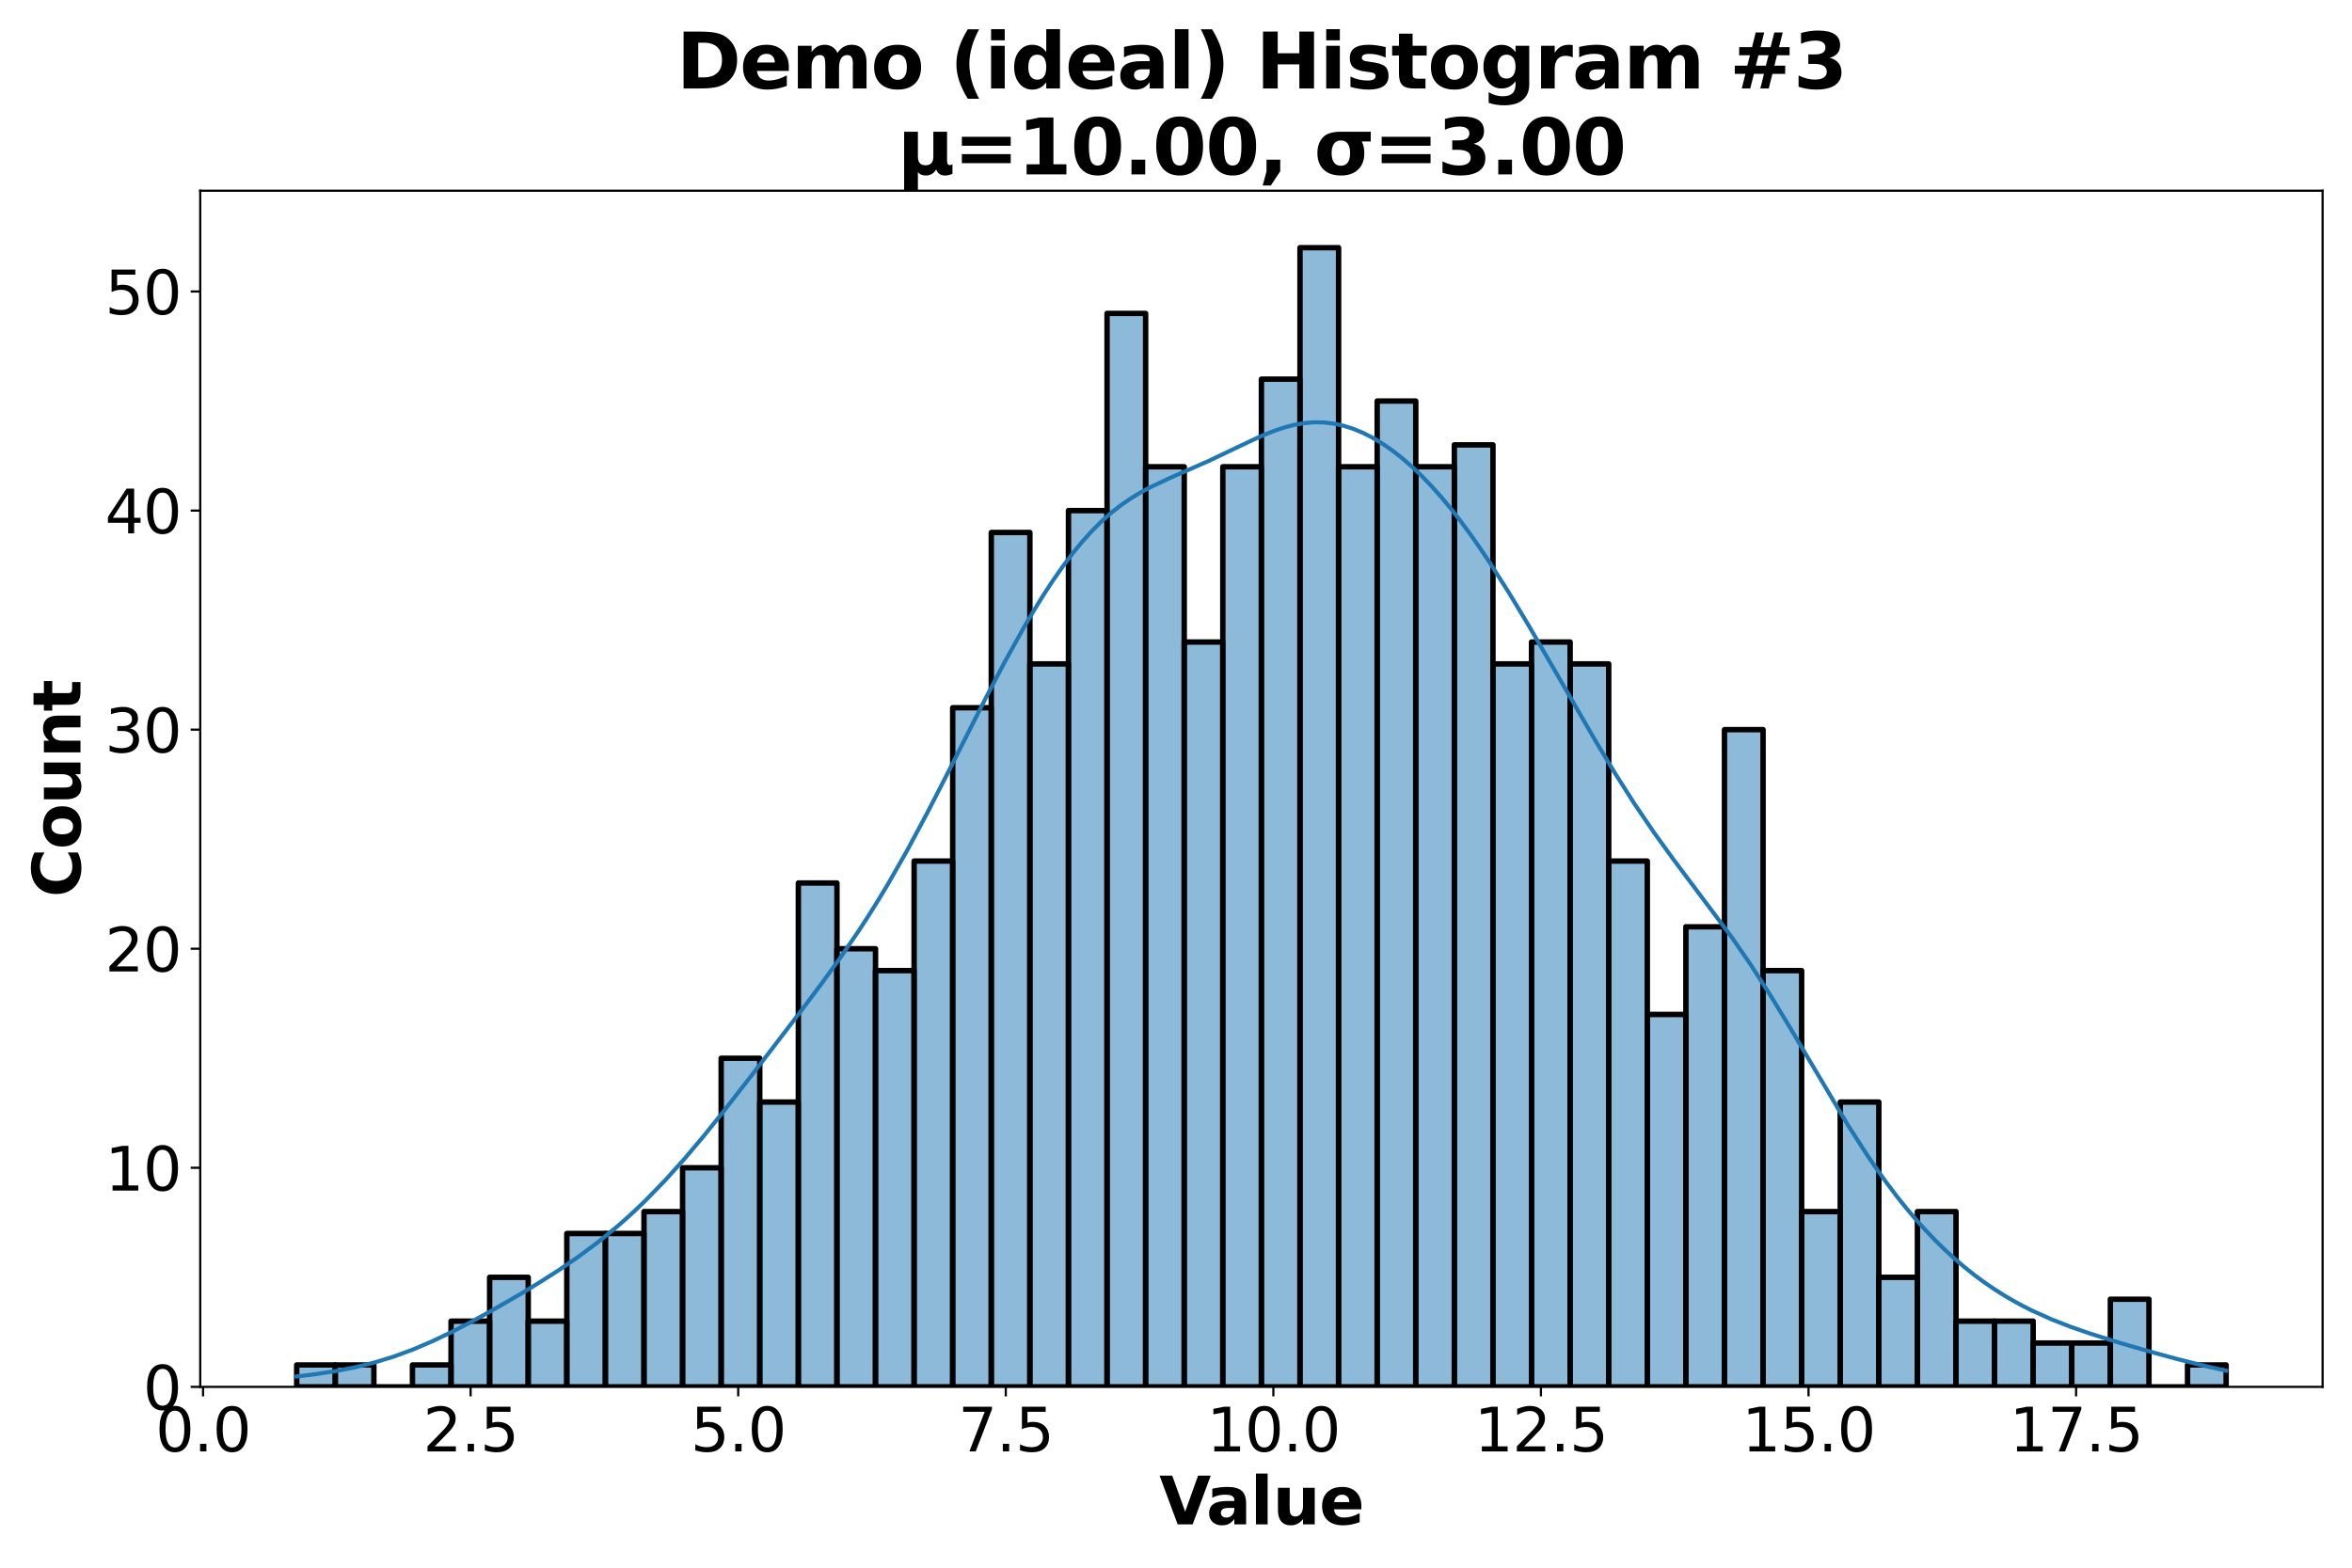 <?xml version="1.0" encoding="utf-8" standalone="no"?>
<!DOCTYPE svg PUBLIC "-//W3C//DTD SVG 1.1//EN"
  "http://www.w3.org/Graphics/SVG/1.1/DTD/svg11.dtd">
<svg xmlns:xlink="http://www.w3.org/1999/xlink" width="864pt" height="576pt" viewBox="0 0 864 576" xmlns="http://www.w3.org/2000/svg" version="1.1">
 <defs>
  <style type="text/css">*{stroke-linejoin: round; stroke-linecap: butt}</style>
 </defs>
 <g id="figure_1">
  <g id="patch_1">
   <path d="M 0 576 
L 864 576 
L 864 0 
L 0 0 
z
" style="fill: #ffffff"/>
  </g>
  <g id="axes_1">
   <g id="patch_2">
    <path d="M 73.55 509.56 
L 853.2 509.56 
L 853.2 70.08 
L 73.55 70.08 
z
" style="fill: #ffffff"/>
   </g>
   <g id="patch_3">
    <path d="M 108.989 509.56 
L 123.164 509.56 
L 123.164 501.511 
L 108.989 501.511 
z
" clip-path="url(#p4123e2e4a8)" style="fill: #1f77b4; fill-opacity: 0.5; stroke: #000000; stroke-width: 2; stroke-linejoin: miter"/>
   </g>
   <g id="patch_4">
    <path d="M 123.164 509.56 
L 137.34 509.56 
L 137.34 501.511 
L 123.164 501.511 
z
" clip-path="url(#p4123e2e4a8)" style="fill: #1f77b4; fill-opacity: 0.5; stroke: #000000; stroke-width: 2; stroke-linejoin: miter"/>
   </g>
   <g id="patch_5">
    <path d="M 137.34 509.56 
L 151.515 509.56 
L 151.515 509.56 
L 137.34 509.56 
z
" clip-path="url(#p4123e2e4a8)" style="fill: #1f77b4; fill-opacity: 0.5; stroke: #000000; stroke-width: 2; stroke-linejoin: miter"/>
   </g>
   <g id="patch_6">
    <path d="M 151.515 509.56 
L 165.69 509.56 
L 165.69 501.511 
L 151.515 501.511 
z
" clip-path="url(#p4123e2e4a8)" style="fill: #1f77b4; fill-opacity: 0.5; stroke: #000000; stroke-width: 2; stroke-linejoin: miter"/>
   </g>
   <g id="patch_7">
    <path d="M 165.69 509.56 
L 179.866 509.56 
L 179.866 485.413 
L 165.69 485.413 
z
" clip-path="url(#p4123e2e4a8)" style="fill: #1f77b4; fill-opacity: 0.5; stroke: #000000; stroke-width: 2; stroke-linejoin: miter"/>
   </g>
   <g id="patch_8">
    <path d="M 179.866 509.56 
L 194.041 509.56 
L 194.041 469.315 
L 179.866 469.315 
z
" clip-path="url(#p4123e2e4a8)" style="fill: #1f77b4; fill-opacity: 0.5; stroke: #000000; stroke-width: 2; stroke-linejoin: miter"/>
   </g>
   <g id="patch_9">
    <path d="M 194.041 509.56 
L 208.217 509.56 
L 208.217 485.413 
L 194.041 485.413 
z
" clip-path="url(#p4123e2e4a8)" style="fill: #1f77b4; fill-opacity: 0.5; stroke: #000000; stroke-width: 2; stroke-linejoin: miter"/>
   </g>
   <g id="patch_10">
    <path d="M 208.217 509.56 
L 222.392 509.56 
L 222.392 453.216 
L 208.217 453.216 
z
" clip-path="url(#p4123e2e4a8)" style="fill: #1f77b4; fill-opacity: 0.5; stroke: #000000; stroke-width: 2; stroke-linejoin: miter"/>
   </g>
   <g id="patch_11">
    <path d="M 222.392 509.56 
L 236.568 509.56 
L 236.568 453.216 
L 222.392 453.216 
z
" clip-path="url(#p4123e2e4a8)" style="fill: #1f77b4; fill-opacity: 0.5; stroke: #000000; stroke-width: 2; stroke-linejoin: miter"/>
   </g>
   <g id="patch_12">
    <path d="M 236.568 509.56 
L 250.743 509.56 
L 250.743 445.167 
L 236.568 445.167 
z
" clip-path="url(#p4123e2e4a8)" style="fill: #1f77b4; fill-opacity: 0.5; stroke: #000000; stroke-width: 2; stroke-linejoin: miter"/>
   </g>
   <g id="patch_13">
    <path d="M 250.743 509.56 
L 264.919 509.56 
L 264.919 429.069 
L 250.743 429.069 
z
" clip-path="url(#p4123e2e4a8)" style="fill: #1f77b4; fill-opacity: 0.5; stroke: #000000; stroke-width: 2; stroke-linejoin: miter"/>
   </g>
   <g id="patch_14">
    <path d="M 264.919 509.56 
L 279.094 509.56 
L 279.094 388.824 
L 264.919 388.824 
z
" clip-path="url(#p4123e2e4a8)" style="fill: #1f77b4; fill-opacity: 0.5; stroke: #000000; stroke-width: 2; stroke-linejoin: miter"/>
   </g>
   <g id="patch_15">
    <path d="M 279.094 509.56 
L 293.27 509.56 
L 293.27 404.922 
L 279.094 404.922 
z
" clip-path="url(#p4123e2e4a8)" style="fill: #1f77b4; fill-opacity: 0.5; stroke: #000000; stroke-width: 2; stroke-linejoin: miter"/>
   </g>
   <g id="patch_16">
    <path d="M 293.27 509.56 
L 307.445 509.56 
L 307.445 324.431 
L 293.27 324.431 
z
" clip-path="url(#p4123e2e4a8)" style="fill: #1f77b4; fill-opacity: 0.5; stroke: #000000; stroke-width: 2; stroke-linejoin: miter"/>
   </g>
   <g id="patch_17">
    <path d="M 307.445 509.56 
L 321.62 509.56 
L 321.62 348.578 
L 307.445 348.578 
z
" clip-path="url(#p4123e2e4a8)" style="fill: #1f77b4; fill-opacity: 0.5; stroke: #000000; stroke-width: 2; stroke-linejoin: miter"/>
   </g>
   <g id="patch_18">
    <path d="M 321.62 509.56 
L 335.796 509.56 
L 335.796 356.627 
L 321.62 356.627 
z
" clip-path="url(#p4123e2e4a8)" style="fill: #1f77b4; fill-opacity: 0.5; stroke: #000000; stroke-width: 2; stroke-linejoin: miter"/>
   </g>
   <g id="patch_19">
    <path d="M 335.796 509.56 
L 349.971 509.56 
L 349.971 316.382 
L 335.796 316.382 
z
" clip-path="url(#p4123e2e4a8)" style="fill: #1f77b4; fill-opacity: 0.5; stroke: #000000; stroke-width: 2; stroke-linejoin: miter"/>
   </g>
   <g id="patch_20">
    <path d="M 349.971 509.56 
L 364.147 509.56 
L 364.147 260.038 
L 349.971 260.038 
z
" clip-path="url(#p4123e2e4a8)" style="fill: #1f77b4; fill-opacity: 0.5; stroke: #000000; stroke-width: 2; stroke-linejoin: miter"/>
   </g>
   <g id="patch_21">
    <path d="M 364.147 509.56 
L 378.322 509.56 
L 378.322 195.646 
L 364.147 195.646 
z
" clip-path="url(#p4123e2e4a8)" style="fill: #1f77b4; fill-opacity: 0.5; stroke: #000000; stroke-width: 2; stroke-linejoin: miter"/>
   </g>
   <g id="patch_22">
    <path d="M 378.322 509.56 
L 392.498 509.56 
L 392.498 243.94 
L 378.322 243.94 
z
" clip-path="url(#p4123e2e4a8)" style="fill: #1f77b4; fill-opacity: 0.5; stroke: #000000; stroke-width: 2; stroke-linejoin: miter"/>
   </g>
   <g id="patch_23">
    <path d="M 392.498 509.56 
L 406.673 509.56 
L 406.673 187.597 
L 392.498 187.597 
z
" clip-path="url(#p4123e2e4a8)" style="fill: #1f77b4; fill-opacity: 0.5; stroke: #000000; stroke-width: 2; stroke-linejoin: miter"/>
   </g>
   <g id="patch_24">
    <path d="M 406.673 509.56 
L 420.849 509.56 
L 420.849 115.155 
L 406.673 115.155 
z
" clip-path="url(#p4123e2e4a8)" style="fill: #1f77b4; fill-opacity: 0.5; stroke: #000000; stroke-width: 2; stroke-linejoin: miter"/>
   </g>
   <g id="patch_25">
    <path d="M 420.849 509.56 
L 435.024 509.56 
L 435.024 171.498 
L 420.849 171.498 
z
" clip-path="url(#p4123e2e4a8)" style="fill: #1f77b4; fill-opacity: 0.5; stroke: #000000; stroke-width: 2; stroke-linejoin: miter"/>
   </g>
   <g id="patch_26">
    <path d="M 435.024 509.56 
L 449.2 509.56 
L 449.2 235.891 
L 435.024 235.891 
z
" clip-path="url(#p4123e2e4a8)" style="fill: #1f77b4; fill-opacity: 0.5; stroke: #000000; stroke-width: 2; stroke-linejoin: miter"/>
   </g>
   <g id="patch_27">
    <path d="M 449.2 509.56 
L 463.375 509.56 
L 463.375 171.498 
L 449.2 171.498 
z
" clip-path="url(#p4123e2e4a8)" style="fill: #1f77b4; fill-opacity: 0.5; stroke: #000000; stroke-width: 2; stroke-linejoin: miter"/>
   </g>
   <g id="patch_28">
    <path d="M 463.375 509.56 
L 477.55 509.56 
L 477.55 139.302 
L 463.375 139.302 
z
" clip-path="url(#p4123e2e4a8)" style="fill: #1f77b4; fill-opacity: 0.5; stroke: #000000; stroke-width: 2; stroke-linejoin: miter"/>
   </g>
   <g id="patch_29">
    <path d="M 477.55 509.56 
L 491.726 509.56 
L 491.726 91.008 
L 477.55 91.008 
z
" clip-path="url(#p4123e2e4a8)" style="fill: #1f77b4; fill-opacity: 0.5; stroke: #000000; stroke-width: 2; stroke-linejoin: miter"/>
   </g>
   <g id="patch_30">
    <path d="M 491.726 509.56 
L 505.901 509.56 
L 505.901 171.498 
L 491.726 171.498 
z
" clip-path="url(#p4123e2e4a8)" style="fill: #1f77b4; fill-opacity: 0.5; stroke: #000000; stroke-width: 2; stroke-linejoin: miter"/>
   </g>
   <g id="patch_31">
    <path d="M 505.901 509.56 
L 520.077 509.56 
L 520.077 147.351 
L 505.901 147.351 
z
" clip-path="url(#p4123e2e4a8)" style="fill: #1f77b4; fill-opacity: 0.5; stroke: #000000; stroke-width: 2; stroke-linejoin: miter"/>
   </g>
   <g id="patch_32">
    <path d="M 520.077 509.56 
L 534.252 509.56 
L 534.252 171.498 
L 520.077 171.498 
z
" clip-path="url(#p4123e2e4a8)" style="fill: #1f77b4; fill-opacity: 0.5; stroke: #000000; stroke-width: 2; stroke-linejoin: miter"/>
   </g>
   <g id="patch_33">
    <path d="M 534.252 509.56 
L 548.428 509.56 
L 548.428 163.449 
L 534.252 163.449 
z
" clip-path="url(#p4123e2e4a8)" style="fill: #1f77b4; fill-opacity: 0.5; stroke: #000000; stroke-width: 2; stroke-linejoin: miter"/>
   </g>
   <g id="patch_34">
    <path d="M 548.428 509.56 
L 562.603 509.56 
L 562.603 243.94 
L 548.428 243.94 
z
" clip-path="url(#p4123e2e4a8)" style="fill: #1f77b4; fill-opacity: 0.5; stroke: #000000; stroke-width: 2; stroke-linejoin: miter"/>
   </g>
   <g id="patch_35">
    <path d="M 562.603 509.56 
L 576.779 509.56 
L 576.779 235.891 
L 562.603 235.891 
z
" clip-path="url(#p4123e2e4a8)" style="fill: #1f77b4; fill-opacity: 0.5; stroke: #000000; stroke-width: 2; stroke-linejoin: miter"/>
   </g>
   <g id="patch_36">
    <path d="M 576.779 509.56 
L 590.954 509.56 
L 590.954 243.94 
L 576.779 243.94 
z
" clip-path="url(#p4123e2e4a8)" style="fill: #1f77b4; fill-opacity: 0.5; stroke: #000000; stroke-width: 2; stroke-linejoin: miter"/>
   </g>
   <g id="patch_37">
    <path d="M 590.954 509.56 
L 605.13 509.56 
L 605.13 316.382 
L 590.954 316.382 
z
" clip-path="url(#p4123e2e4a8)" style="fill: #1f77b4; fill-opacity: 0.5; stroke: #000000; stroke-width: 2; stroke-linejoin: miter"/>
   </g>
   <g id="patch_38">
    <path d="M 605.13 509.56 
L 619.305 509.56 
L 619.305 372.726 
L 605.13 372.726 
z
" clip-path="url(#p4123e2e4a8)" style="fill: #1f77b4; fill-opacity: 0.5; stroke: #000000; stroke-width: 2; stroke-linejoin: miter"/>
   </g>
   <g id="patch_39">
    <path d="M 619.305 509.56 
L 633.48 509.56 
L 633.48 340.529 
L 619.305 340.529 
z
" clip-path="url(#p4123e2e4a8)" style="fill: #1f77b4; fill-opacity: 0.5; stroke: #000000; stroke-width: 2; stroke-linejoin: miter"/>
   </g>
   <g id="patch_40">
    <path d="M 633.48 509.56 
L 647.656 509.56 
L 647.656 268.087 
L 633.48 268.087 
z
" clip-path="url(#p4123e2e4a8)" style="fill: #1f77b4; fill-opacity: 0.5; stroke: #000000; stroke-width: 2; stroke-linejoin: miter"/>
   </g>
   <g id="patch_41">
    <path d="M 647.656 509.56 
L 661.831 509.56 
L 661.831 356.627 
L 647.656 356.627 
z
" clip-path="url(#p4123e2e4a8)" style="fill: #1f77b4; fill-opacity: 0.5; stroke: #000000; stroke-width: 2; stroke-linejoin: miter"/>
   </g>
   <g id="patch_42">
    <path d="M 661.831 509.56 
L 676.007 509.56 
L 676.007 445.167 
L 661.831 445.167 
z
" clip-path="url(#p4123e2e4a8)" style="fill: #1f77b4; fill-opacity: 0.5; stroke: #000000; stroke-width: 2; stroke-linejoin: miter"/>
   </g>
   <g id="patch_43">
    <path d="M 676.007 509.56 
L 690.182 509.56 
L 690.182 404.922 
L 676.007 404.922 
z
" clip-path="url(#p4123e2e4a8)" style="fill: #1f77b4; fill-opacity: 0.5; stroke: #000000; stroke-width: 2; stroke-linejoin: miter"/>
   </g>
   <g id="patch_44">
    <path d="M 690.182 509.56 
L 704.358 509.56 
L 704.358 469.315 
L 690.182 469.315 
z
" clip-path="url(#p4123e2e4a8)" style="fill: #1f77b4; fill-opacity: 0.5; stroke: #000000; stroke-width: 2; stroke-linejoin: miter"/>
   </g>
   <g id="patch_45">
    <path d="M 704.358 509.56 
L 718.533 509.56 
L 718.533 445.167 
L 704.358 445.167 
z
" clip-path="url(#p4123e2e4a8)" style="fill: #1f77b4; fill-opacity: 0.5; stroke: #000000; stroke-width: 2; stroke-linejoin: miter"/>
   </g>
   <g id="patch_46">
    <path d="M 718.533 509.56 
L 732.709 509.56 
L 732.709 485.413 
L 718.533 485.413 
z
" clip-path="url(#p4123e2e4a8)" style="fill: #1f77b4; fill-opacity: 0.5; stroke: #000000; stroke-width: 2; stroke-linejoin: miter"/>
   </g>
   <g id="patch_47">
    <path d="M 732.709 509.56 
L 746.884 509.56 
L 746.884 485.413 
L 732.709 485.413 
z
" clip-path="url(#p4123e2e4a8)" style="fill: #1f77b4; fill-opacity: 0.5; stroke: #000000; stroke-width: 2; stroke-linejoin: miter"/>
   </g>
   <g id="patch_48">
    <path d="M 746.884 509.56 
L 761.06 509.56 
L 761.06 493.462 
L 746.884 493.462 
z
" clip-path="url(#p4123e2e4a8)" style="fill: #1f77b4; fill-opacity: 0.5; stroke: #000000; stroke-width: 2; stroke-linejoin: miter"/>
   </g>
   <g id="patch_49">
    <path d="M 761.06 509.56 
L 775.235 509.56 
L 775.235 493.462 
L 761.06 493.462 
z
" clip-path="url(#p4123e2e4a8)" style="fill: #1f77b4; fill-opacity: 0.5; stroke: #000000; stroke-width: 2; stroke-linejoin: miter"/>
   </g>
   <g id="patch_50">
    <path d="M 775.235 509.56 
L 789.41 509.56 
L 789.41 477.364 
L 775.235 477.364 
z
" clip-path="url(#p4123e2e4a8)" style="fill: #1f77b4; fill-opacity: 0.5; stroke: #000000; stroke-width: 2; stroke-linejoin: miter"/>
   </g>
   <g id="patch_51">
    <path d="M 789.41 509.56 
L 803.586 509.56 
L 803.586 509.56 
L 789.41 509.56 
z
" clip-path="url(#p4123e2e4a8)" style="fill: #1f77b4; fill-opacity: 0.5; stroke: #000000; stroke-width: 2; stroke-linejoin: miter"/>
   </g>
   <g id="patch_52">
    <path d="M 803.586 509.56 
L 817.761 509.56 
L 817.761 501.511 
L 803.586 501.511 
z
" clip-path="url(#p4123e2e4a8)" style="fill: #1f77b4; fill-opacity: 0.5; stroke: #000000; stroke-width: 2; stroke-linejoin: miter"/>
   </g>
   <g id="matplotlib.axis_1">
    <g id="xtick_1">
     <g id="line2d_1">
      <defs>
       <path id="m564e334de6" d="M 0 0 
L 0 3.5 
" style="stroke: #000000; stroke-width: 0.8"/>
      </defs>
      <g>
       <use xlink:href="#m564e334de6" x="74.59" y="509.56" style="stroke: #000000; stroke-width: 0.8"/>
      </g>
     </g>
     <g id="text_1">
      <!-- 0.0 -->
      <g transform="translate(57.096 533.277) scale(0.22 -0.22)">
       <defs>
        <path id="DejaVuSans-30" d="M 2034 4250 
Q 1547 4250 1301 3770 
Q 1056 3291 1056 2328 
Q 1056 1369 1301 889 
Q 1547 409 2034 409 
Q 2525 409 2770 889 
Q 3016 1369 3016 2328 
Q 3016 3291 2770 3770 
Q 2525 4250 2034 4250 
z
M 2034 4750 
Q 2819 4750 3233 4129 
Q 3647 3509 3647 2328 
Q 3647 1150 3233 529 
Q 2819 -91 2034 -91 
Q 1250 -91 836 529 
Q 422 1150 422 2328 
Q 422 3509 836 4129 
Q 1250 4750 2034 4750 
z
" transform="scale(0.016)"/>
        <path id="DejaVuSans-2e" d="M 684 794 
L 1344 794 
L 1344 0 
L 684 0 
L 684 794 
z
" transform="scale(0.016)"/>
       </defs>
       <use xlink:href="#DejaVuSans-30"/>
       <use xlink:href="#DejaVuSans-2e" x="63.623"/>
       <use xlink:href="#DejaVuSans-30" x="95.41"/>
      </g>
     </g>
    </g>
    <g id="xtick_2">
     <g id="line2d_2">
      <g>
       <use xlink:href="#m564e334de6" x="172.883" y="509.56" style="stroke: #000000; stroke-width: 0.8"/>
      </g>
     </g>
     <g id="text_2">
      <!-- 2.5 -->
      <g transform="translate(155.39 533.277) scale(0.22 -0.22)">
       <defs>
        <path id="DejaVuSans-32" d="M 1228 531 
L 3431 531 
L 3431 0 
L 469 0 
L 469 531 
Q 828 903 1448 1529 
Q 2069 2156 2228 2338 
Q 2531 2678 2651 2914 
Q 2772 3150 2772 3378 
Q 2772 3750 2511 3984 
Q 2250 4219 1831 4219 
Q 1534 4219 1204 4116 
Q 875 4013 500 3803 
L 500 4441 
Q 881 4594 1212 4672 
Q 1544 4750 1819 4750 
Q 2544 4750 2975 4387 
Q 3406 4025 3406 3419 
Q 3406 3131 3298 2873 
Q 3191 2616 2906 2266 
Q 2828 2175 2409 1742 
Q 1991 1309 1228 531 
z
" transform="scale(0.016)"/>
        <path id="DejaVuSans-35" d="M 691 4666 
L 3169 4666 
L 3169 4134 
L 1269 4134 
L 1269 2991 
Q 1406 3038 1543 3061 
Q 1681 3084 1819 3084 
Q 2600 3084 3056 2656 
Q 3513 2228 3513 1497 
Q 3513 744 3044 326 
Q 2575 -91 1722 -91 
Q 1428 -91 1123 -41 
Q 819 9 494 109 
L 494 744 
Q 775 591 1075 516 
Q 1375 441 1709 441 
Q 2250 441 2565 725 
Q 2881 1009 2881 1497 
Q 2881 1984 2565 2268 
Q 2250 2553 1709 2553 
Q 1456 2553 1204 2497 
Q 953 2441 691 2322 
L 691 4666 
z
" transform="scale(0.016)"/>
       </defs>
       <use xlink:href="#DejaVuSans-32"/>
       <use xlink:href="#DejaVuSans-2e" x="63.623"/>
       <use xlink:href="#DejaVuSans-35" x="95.41"/>
      </g>
     </g>
    </g>
    <g id="xtick_3">
     <g id="line2d_3">
      <g>
       <use xlink:href="#m564e334de6" x="271.177" y="509.56" style="stroke: #000000; stroke-width: 0.8"/>
      </g>
     </g>
     <g id="text_3">
      <!-- 5.0 -->
      <g transform="translate(253.684 533.277) scale(0.22 -0.22)">
       <use xlink:href="#DejaVuSans-35"/>
       <use xlink:href="#DejaVuSans-2e" x="63.623"/>
       <use xlink:href="#DejaVuSans-30" x="95.41"/>
      </g>
     </g>
    </g>
    <g id="xtick_4">
     <g id="line2d_4">
      <g>
       <use xlink:href="#m564e334de6" x="369.471" y="509.56" style="stroke: #000000; stroke-width: 0.8"/>
      </g>
     </g>
     <g id="text_4">
      <!-- 7.5 -->
      <g transform="translate(351.978 533.277) scale(0.22 -0.22)">
       <defs>
        <path id="DejaVuSans-37" d="M 525 4666 
L 3525 4666 
L 3525 4397 
L 1831 0 
L 1172 0 
L 2766 4134 
L 525 4134 
L 525 4666 
z
" transform="scale(0.016)"/>
       </defs>
       <use xlink:href="#DejaVuSans-37"/>
       <use xlink:href="#DejaVuSans-2e" x="63.623"/>
       <use xlink:href="#DejaVuSans-35" x="95.41"/>
      </g>
     </g>
    </g>
    <g id="xtick_5">
     <g id="line2d_5">
      <g>
       <use xlink:href="#m564e334de6" x="467.765" y="509.56" style="stroke: #000000; stroke-width: 0.8"/>
      </g>
     </g>
     <g id="text_5">
      <!-- 10.0 -->
      <g transform="translate(443.273 533.277) scale(0.22 -0.22)">
       <defs>
        <path id="DejaVuSans-31" d="M 794 531 
L 1825 531 
L 1825 4091 
L 703 3866 
L 703 4441 
L 1819 4666 
L 2450 4666 
L 2450 531 
L 3481 531 
L 3481 0 
L 794 0 
L 794 531 
z
" transform="scale(0.016)"/>
       </defs>
       <use xlink:href="#DejaVuSans-31"/>
       <use xlink:href="#DejaVuSans-30" x="63.623"/>
       <use xlink:href="#DejaVuSans-2e" x="127.246"/>
       <use xlink:href="#DejaVuSans-30" x="159.033"/>
      </g>
     </g>
    </g>
    <g id="xtick_6">
     <g id="line2d_6">
      <g>
       <use xlink:href="#m564e334de6" x="566.059" y="509.56" style="stroke: #000000; stroke-width: 0.8"/>
      </g>
     </g>
     <g id="text_6">
      <!-- 12.5 -->
      <g transform="translate(541.566 533.277) scale(0.22 -0.22)">
       <use xlink:href="#DejaVuSans-31"/>
       <use xlink:href="#DejaVuSans-32" x="63.623"/>
       <use xlink:href="#DejaVuSans-2e" x="127.246"/>
       <use xlink:href="#DejaVuSans-35" x="159.033"/>
      </g>
     </g>
    </g>
    <g id="xtick_7">
     <g id="line2d_7">
      <g>
       <use xlink:href="#m564e334de6" x="664.352" y="509.56" style="stroke: #000000; stroke-width: 0.8"/>
      </g>
     </g>
     <g id="text_7">
      <!-- 15.0 -->
      <g transform="translate(639.86 533.277) scale(0.22 -0.22)">
       <use xlink:href="#DejaVuSans-31"/>
       <use xlink:href="#DejaVuSans-35" x="63.623"/>
       <use xlink:href="#DejaVuSans-2e" x="127.246"/>
       <use xlink:href="#DejaVuSans-30" x="159.033"/>
      </g>
     </g>
    </g>
    <g id="xtick_8">
     <g id="line2d_8">
      <g>
       <use xlink:href="#m564e334de6" x="762.646" y="509.56" style="stroke: #000000; stroke-width: 0.8"/>
      </g>
     </g>
     <g id="text_8">
      <!-- 17.5 -->
      <g transform="translate(738.154 533.277) scale(0.22 -0.22)">
       <use xlink:href="#DejaVuSans-31"/>
       <use xlink:href="#DejaVuSans-37" x="63.623"/>
       <use xlink:href="#DejaVuSans-2e" x="127.246"/>
       <use xlink:href="#DejaVuSans-35" x="159.033"/>
      </g>
     </g>
    </g>
    <g id="text_9">
     <!-- Value -->
     <g transform="translate(425.854 560.088) scale(0.24 -0.24)">
      <defs>
       <path id="DejaVuSans-Bold-56" d="M 31 4666 
L 1241 4666 
L 2478 1222 
L 3713 4666 
L 4922 4666 
L 3194 0 
L 1759 0 
L 31 4666 
z
" transform="scale(0.016)"/>
       <path id="DejaVuSans-Bold-61" d="M 2106 1575 
Q 1756 1575 1579 1456 
Q 1403 1338 1403 1106 
Q 1403 894 1545 773 
Q 1688 653 1941 653 
Q 2256 653 2472 879 
Q 2688 1106 2688 1447 
L 2688 1575 
L 2106 1575 
z
M 3816 1997 
L 3816 0 
L 2688 0 
L 2688 519 
Q 2463 200 2181 54 
Q 1900 -91 1497 -91 
Q 953 -91 614 226 
Q 275 544 275 1050 
Q 275 1666 698 1953 
Q 1122 2241 2028 2241 
L 2688 2241 
L 2688 2328 
Q 2688 2594 2478 2717 
Q 2269 2841 1825 2841 
Q 1466 2841 1156 2769 
Q 847 2697 581 2553 
L 581 3406 
Q 941 3494 1303 3539 
Q 1666 3584 2028 3584 
Q 2975 3584 3395 3211 
Q 3816 2838 3816 1997 
z
" transform="scale(0.016)"/>
       <path id="DejaVuSans-Bold-6c" d="M 538 4863 
L 1656 4863 
L 1656 0 
L 538 0 
L 538 4863 
z
" transform="scale(0.016)"/>
       <path id="DejaVuSans-Bold-75" d="M 500 1363 
L 500 3500 
L 1625 3500 
L 1625 3150 
Q 1625 2866 1622 2436 
Q 1619 2006 1619 1863 
Q 1619 1441 1641 1255 
Q 1663 1069 1716 984 
Q 1784 875 1895 815 
Q 2006 756 2150 756 
Q 2500 756 2700 1025 
Q 2900 1294 2900 1772 
L 2900 3500 
L 4019 3500 
L 4019 0 
L 2900 0 
L 2900 506 
Q 2647 200 2364 54 
Q 2081 -91 1741 -91 
Q 1134 -91 817 281 
Q 500 653 500 1363 
z
" transform="scale(0.016)"/>
       <path id="DejaVuSans-Bold-65" d="M 4031 1759 
L 4031 1441 
L 1416 1441 
Q 1456 1047 1700 850 
Q 1944 653 2381 653 
Q 2734 653 3104 758 
Q 3475 863 3866 1075 
L 3866 213 
Q 3469 63 3072 -14 
Q 2675 -91 2278 -91 
Q 1328 -91 801 392 
Q 275 875 275 1747 
Q 275 2603 792 3093 
Q 1309 3584 2216 3584 
Q 3041 3584 3536 3087 
Q 4031 2591 4031 1759 
z
M 2881 2131 
Q 2881 2450 2695 2645 
Q 2509 2841 2209 2841 
Q 1884 2841 1681 2658 
Q 1478 2475 1428 2131 
L 2881 2131 
z
" transform="scale(0.016)"/>
      </defs>
      <use xlink:href="#DejaVuSans-Bold-56"/>
      <use xlink:href="#DejaVuSans-Bold-61" x="71.893"/>
      <use xlink:href="#DejaVuSans-Bold-6c" x="139.373"/>
      <use xlink:href="#DejaVuSans-Bold-75" x="173.65"/>
      <use xlink:href="#DejaVuSans-Bold-65" x="244.842"/>
     </g>
    </g>
   </g>
   <g id="matplotlib.axis_2">
    <g id="ytick_1">
     <g id="line2d_9">
      <defs>
       <path id="md95fa02f2e" d="M 0 0 
L -3.5 0 
" style="stroke: #000000; stroke-width: 0.8"/>
      </defs>
      <g>
       <use xlink:href="#md95fa02f2e" x="73.55" y="509.56" style="stroke: #000000; stroke-width: 0.8"/>
      </g>
     </g>
     <g id="text_10">
      <!-- 0 -->
      <g transform="translate(52.553 517.918) scale(0.22 -0.22)">
       <use xlink:href="#DejaVuSans-30"/>
      </g>
     </g>
    </g>
    <g id="ytick_2">
     <g id="line2d_10">
      <g>
       <use xlink:href="#md95fa02f2e" x="73.55" y="429.069" style="stroke: #000000; stroke-width: 0.8"/>
      </g>
     </g>
     <g id="text_11">
      <!-- 10 -->
      <g transform="translate(38.555 437.427) scale(0.22 -0.22)">
       <use xlink:href="#DejaVuSans-31"/>
       <use xlink:href="#DejaVuSans-30" x="63.623"/>
      </g>
     </g>
    </g>
    <g id="ytick_3">
     <g id="line2d_11">
      <g>
       <use xlink:href="#md95fa02f2e" x="73.55" y="348.578" style="stroke: #000000; stroke-width: 0.8"/>
      </g>
     </g>
     <g id="text_12">
      <!-- 20 -->
      <g transform="translate(38.555 356.937) scale(0.22 -0.22)">
       <use xlink:href="#DejaVuSans-32"/>
       <use xlink:href="#DejaVuSans-30" x="63.623"/>
      </g>
     </g>
    </g>
    <g id="ytick_4">
     <g id="line2d_12">
      <g>
       <use xlink:href="#md95fa02f2e" x="73.55" y="268.087" style="stroke: #000000; stroke-width: 0.8"/>
      </g>
     </g>
     <g id="text_13">
      <!-- 30 -->
      <g transform="translate(38.555 276.446) scale(0.22 -0.22)">
       <defs>
        <path id="DejaVuSans-33" d="M 2597 2516 
Q 3050 2419 3304 2112 
Q 3559 1806 3559 1356 
Q 3559 666 3084 287 
Q 2609 -91 1734 -91 
Q 1441 -91 1130 -33 
Q 819 25 488 141 
L 488 750 
Q 750 597 1062 519 
Q 1375 441 1716 441 
Q 2309 441 2620 675 
Q 2931 909 2931 1356 
Q 2931 1769 2642 2001 
Q 2353 2234 1838 2234 
L 1294 2234 
L 1294 2753 
L 1863 2753 
Q 2328 2753 2575 2939 
Q 2822 3125 2822 3475 
Q 2822 3834 2567 4026 
Q 2313 4219 1838 4219 
Q 1578 4219 1281 4162 
Q 984 4106 628 3988 
L 628 4550 
Q 988 4650 1302 4700 
Q 1616 4750 1894 4750 
Q 2613 4750 3031 4423 
Q 3450 4097 3450 3541 
Q 3450 3153 3228 2886 
Q 3006 2619 2597 2516 
z
" transform="scale(0.016)"/>
       </defs>
       <use xlink:href="#DejaVuSans-33"/>
       <use xlink:href="#DejaVuSans-30" x="63.623"/>
      </g>
     </g>
    </g>
    <g id="ytick_5">
     <g id="line2d_13">
      <g>
       <use xlink:href="#md95fa02f2e" x="73.55" y="187.597" style="stroke: #000000; stroke-width: 0.8"/>
      </g>
     </g>
     <g id="text_14">
      <!-- 40 -->
      <g transform="translate(38.555 195.955) scale(0.22 -0.22)">
       <defs>
        <path id="DejaVuSans-34" d="M 2419 4116 
L 825 1625 
L 2419 1625 
L 2419 4116 
z
M 2253 4666 
L 3047 4666 
L 3047 1625 
L 3713 1625 
L 3713 1100 
L 3047 1100 
L 3047 0 
L 2419 0 
L 2419 1100 
L 313 1100 
L 313 1709 
L 2253 4666 
z
" transform="scale(0.016)"/>
       </defs>
       <use xlink:href="#DejaVuSans-34"/>
       <use xlink:href="#DejaVuSans-30" x="63.623"/>
      </g>
     </g>
    </g>
    <g id="ytick_6">
     <g id="line2d_14">
      <g>
       <use xlink:href="#md95fa02f2e" x="73.55" y="107.106" style="stroke: #000000; stroke-width: 0.8"/>
      </g>
     </g>
     <g id="text_15">
      <!-- 50 -->
      <g transform="translate(38.555 115.464) scale(0.22 -0.22)">
       <use xlink:href="#DejaVuSans-35"/>
       <use xlink:href="#DejaVuSans-30" x="63.623"/>
      </g>
     </g>
    </g>
    <g id="text_16">
     <!-- Count -->
     <g transform="translate(29.564 329.692) rotate(-90) scale(0.24 -0.24)">
      <defs>
       <path id="DejaVuSans-Bold-43" d="M 4288 256 
Q 3956 84 3597 -3 
Q 3238 -91 2847 -91 
Q 1681 -91 1000 561 
Q 319 1213 319 2328 
Q 319 3447 1000 4098 
Q 1681 4750 2847 4750 
Q 3238 4750 3597 4662 
Q 3956 4575 4288 4403 
L 4288 3438 
Q 3953 3666 3628 3772 
Q 3303 3878 2944 3878 
Q 2300 3878 1931 3465 
Q 1563 3053 1563 2328 
Q 1563 1606 1931 1193 
Q 2300 781 2944 781 
Q 3303 781 3628 887 
Q 3953 994 4288 1222 
L 4288 256 
z
" transform="scale(0.016)"/>
       <path id="DejaVuSans-Bold-6f" d="M 2203 2784 
Q 1831 2784 1636 2517 
Q 1441 2250 1441 1747 
Q 1441 1244 1636 976 
Q 1831 709 2203 709 
Q 2569 709 2762 976 
Q 2956 1244 2956 1747 
Q 2956 2250 2762 2517 
Q 2569 2784 2203 2784 
z
M 2203 3584 
Q 3106 3584 3614 3096 
Q 4122 2609 4122 1747 
Q 4122 884 3614 396 
Q 3106 -91 2203 -91 
Q 1297 -91 786 396 
Q 275 884 275 1747 
Q 275 2609 786 3096 
Q 1297 3584 2203 3584 
z
" transform="scale(0.016)"/>
       <path id="DejaVuSans-Bold-6e" d="M 4056 2131 
L 4056 0 
L 2931 0 
L 2931 347 
L 2931 1631 
Q 2931 2084 2911 2256 
Q 2891 2428 2841 2509 
Q 2775 2619 2662 2680 
Q 2550 2741 2406 2741 
Q 2056 2741 1856 2470 
Q 1656 2200 1656 1722 
L 1656 0 
L 538 0 
L 538 3500 
L 1656 3500 
L 1656 2988 
Q 1909 3294 2193 3439 
Q 2478 3584 2822 3584 
Q 3428 3584 3742 3212 
Q 4056 2841 4056 2131 
z
" transform="scale(0.016)"/>
       <path id="DejaVuSans-Bold-74" d="M 1759 4494 
L 1759 3500 
L 2913 3500 
L 2913 2700 
L 1759 2700 
L 1759 1216 
Q 1759 972 1856 886 
Q 1953 800 2241 800 
L 2816 800 
L 2816 0 
L 1856 0 
Q 1194 0 917 276 
Q 641 553 641 1216 
L 641 2700 
L 84 2700 
L 84 3500 
L 641 3500 
L 641 4494 
L 1759 4494 
z
" transform="scale(0.016)"/>
      </defs>
      <use xlink:href="#DejaVuSans-Bold-43"/>
      <use xlink:href="#DejaVuSans-Bold-6f" x="73.389"/>
      <use xlink:href="#DejaVuSans-Bold-75" x="142.09"/>
      <use xlink:href="#DejaVuSans-Bold-6e" x="213.281"/>
      <use xlink:href="#DejaVuSans-Bold-74" x="284.473"/>
     </g>
    </g>
   </g>
   <g id="line2d_15">
    <path d="M 108.989 505.748 
L 116.112 504.865 
L 123.235 503.768 
L 130.359 502.381 
L 137.482 500.627 
L 144.605 498.45 
L 151.729 495.829 
L 158.852 492.787 
L 165.975 489.38 
L 173.099 485.686 
L 180.222 481.78 
L 190.907 475.616 
L 198.03 471.297 
L 205.154 466.749 
L 212.277 461.885 
L 219.4 456.605 
L 226.524 450.813 
L 230.085 447.7 
L 233.647 444.434 
L 237.209 441.009 
L 244.332 433.685 
L 251.456 425.758 
L 258.579 417.308 
L 265.702 408.458 
L 276.387 394.746 
L 294.196 371.526 
L 301.319 362.048 
L 308.442 352.224 
L 315.566 341.825 
L 319.127 336.344 
L 322.689 330.648 
L 326.251 324.729 
L 333.374 312.221 
L 340.497 298.921 
L 347.621 285.059 
L 361.867 256.95 
L 368.991 243.383 
L 376.114 230.556 
L 379.676 224.506 
L 383.237 218.743 
L 386.799 213.296 
L 390.361 208.193 
L 393.922 203.458 
L 397.484 199.109 
L 401.046 195.157 
L 404.607 191.605 
L 408.169 188.441 
L 411.731 185.646 
L 415.292 183.187 
L 418.854 181.019 
L 422.416 179.091 
L 429.539 175.722 
L 443.786 169.458 
L 454.471 164.364 
L 461.594 160.995 
L 465.156 159.453 
L 468.718 158.076 
L 472.279 156.916 
L 475.841 156.019 
L 479.403 155.422 
L 482.964 155.153 
L 486.526 155.23 
L 490.088 155.663 
L 493.649 156.452 
L 497.211 157.594 
L 500.773 159.08 
L 504.334 160.901 
L 507.896 163.049 
L 511.458 165.514 
L 515.019 168.291 
L 518.581 171.376 
L 522.143 174.765 
L 525.704 178.454 
L 529.266 182.438 
L 532.828 186.71 
L 536.389 191.261 
L 539.951 196.077 
L 543.513 201.141 
L 547.074 206.435 
L 554.198 217.617 
L 561.321 229.425 
L 572.006 247.838 
L 586.253 272.47 
L 593.376 284.273 
L 600.499 295.459 
L 607.623 305.94 
L 614.746 315.781 
L 636.116 344.305 
L 643.239 354.637 
L 650.363 365.713 
L 657.486 377.444 
L 678.856 413.44 
L 685.98 424.505 
L 689.541 429.709 
L 693.103 434.672 
L 696.665 439.385 
L 700.226 443.845 
L 703.788 448.053 
L 707.35 452.013 
L 710.911 455.733 
L 714.473 459.219 
L 718.035 462.481 
L 721.596 465.528 
L 725.158 468.366 
L 728.72 471.007 
L 732.281 473.458 
L 735.843 475.729 
L 739.405 477.831 
L 742.966 479.773 
L 746.528 481.568 
L 753.651 484.77 
L 760.775 487.548 
L 767.898 490.017 
L 778.583 493.359 
L 789.268 496.463 
L 799.953 499.383 
L 810.638 502.037 
L 817.761 503.597 
L 817.761 503.597 
" clip-path="url(#p4123e2e4a8)" style="fill: none; stroke: #1f77b4; stroke-width: 1.5; stroke-linecap: square"/>
   </g>
   <g id="patch_53">
    <path d="M 73.55 509.56 
L 73.55 70.08 
" style="fill: none; stroke: #000000; stroke-width: 0.8; stroke-linejoin: miter; stroke-linecap: square"/>
   </g>
   <g id="patch_54">
    <path d="M 853.2 509.56 
L 853.2 70.08 
" style="fill: none; stroke: #000000; stroke-width: 0.8; stroke-linejoin: miter; stroke-linecap: square"/>
   </g>
   <g id="patch_55">
    <path d="M 73.55 509.56 
L 853.2 509.56 
" style="fill: none; stroke: #000000; stroke-width: 0.8; stroke-linejoin: miter; stroke-linecap: square"/>
   </g>
   <g id="patch_56">
    <path d="M 73.55 70.08 
L 853.2 70.08 
" style="fill: none; stroke: #000000; stroke-width: 0.8; stroke-linejoin: miter; stroke-linecap: square"/>
   </g>
   <g id="text_17">
    <!-- Demo (ideal) Histogram #3 -->
    <g transform="translate(248.477 32.507) scale(0.28 -0.28)">
     <defs>
      <path id="DejaVuSans-Bold-44" d="M 1791 3756 
L 1791 909 
L 2222 909 
Q 2959 909 3348 1275 
Q 3738 1641 3738 2338 
Q 3738 3031 3350 3393 
Q 2963 3756 2222 3756 
L 1791 3756 
z
M 588 4666 
L 1856 4666 
Q 2919 4666 3439 4514 
Q 3959 4363 4331 4000 
Q 4659 3684 4818 3271 
Q 4978 2859 4978 2338 
Q 4978 1809 4818 1395 
Q 4659 981 4331 666 
Q 3956 303 3431 151 
Q 2906 0 1856 0 
L 588 0 
L 588 4666 
z
" transform="scale(0.016)"/>
      <path id="DejaVuSans-Bold-6d" d="M 3781 2919 
Q 3994 3244 4286 3414 
Q 4578 3584 4928 3584 
Q 5531 3584 5847 3212 
Q 6163 2841 6163 2131 
L 6163 0 
L 5038 0 
L 5038 1825 
Q 5041 1866 5042 1909 
Q 5044 1953 5044 2034 
Q 5044 2406 4934 2573 
Q 4825 2741 4581 2741 
Q 4263 2741 4089 2478 
Q 3916 2216 3909 1719 
L 3909 0 
L 2784 0 
L 2784 1825 
Q 2784 2406 2684 2573 
Q 2584 2741 2328 2741 
Q 2006 2741 1831 2477 
Q 1656 2213 1656 1722 
L 1656 0 
L 531 0 
L 531 3500 
L 1656 3500 
L 1656 2988 
Q 1863 3284 2130 3434 
Q 2397 3584 2719 3584 
Q 3081 3584 3359 3409 
Q 3638 3234 3781 2919 
z
" transform="scale(0.016)"/>
      <path id="DejaVuSans-Bold-20" transform="scale(0.016)"/>
      <path id="DejaVuSans-Bold-28" d="M 2413 -844 
L 1484 -844 
Q 1006 -72 778 623 
Q 550 1319 550 2003 
Q 550 2688 779 3389 
Q 1009 4091 1484 4856 
L 2413 4856 
Q 2013 4116 1813 3408 
Q 1613 2700 1613 2009 
Q 1613 1319 1811 609 
Q 2009 -100 2413 -844 
z
" transform="scale(0.016)"/>
      <path id="DejaVuSans-Bold-69" d="M 538 3500 
L 1656 3500 
L 1656 0 
L 538 0 
L 538 3500 
z
M 538 4863 
L 1656 4863 
L 1656 3950 
L 538 3950 
L 538 4863 
z
" transform="scale(0.016)"/>
      <path id="DejaVuSans-Bold-64" d="M 2919 2988 
L 2919 4863 
L 4044 4863 
L 4044 0 
L 2919 0 
L 2919 506 
Q 2688 197 2409 53 
Q 2131 -91 1766 -91 
Q 1119 -91 703 423 
Q 288 938 288 1747 
Q 288 2556 703 3070 
Q 1119 3584 1766 3584 
Q 2128 3584 2408 3439 
Q 2688 3294 2919 2988 
z
M 2181 722 
Q 2541 722 2730 984 
Q 2919 1247 2919 1747 
Q 2919 2247 2730 2509 
Q 2541 2772 2181 2772 
Q 1825 2772 1636 2509 
Q 1447 2247 1447 1747 
Q 1447 1247 1636 984 
Q 1825 722 2181 722 
z
" transform="scale(0.016)"/>
      <path id="DejaVuSans-Bold-29" d="M 513 -844 
Q 913 -100 1113 609 
Q 1313 1319 1313 2009 
Q 1313 2700 1113 3408 
Q 913 4116 513 4856 
L 1441 4856 
Q 1916 4091 2145 3389 
Q 2375 2688 2375 2003 
Q 2375 1319 2147 623 
Q 1919 -72 1441 -844 
L 513 -844 
z
" transform="scale(0.016)"/>
      <path id="DejaVuSans-Bold-48" d="M 588 4666 
L 1791 4666 
L 1791 2888 
L 3566 2888 
L 3566 4666 
L 4769 4666 
L 4769 0 
L 3566 0 
L 3566 1978 
L 1791 1978 
L 1791 0 
L 588 0 
L 588 4666 
z
" transform="scale(0.016)"/>
      <path id="DejaVuSans-Bold-73" d="M 3272 3391 
L 3272 2541 
Q 2913 2691 2578 2766 
Q 2244 2841 1947 2841 
Q 1628 2841 1473 2761 
Q 1319 2681 1319 2516 
Q 1319 2381 1436 2309 
Q 1553 2238 1856 2203 
L 2053 2175 
Q 2913 2066 3209 1816 
Q 3506 1566 3506 1031 
Q 3506 472 3093 190 
Q 2681 -91 1863 -91 
Q 1516 -91 1145 -36 
Q 775 19 384 128 
L 384 978 
Q 719 816 1070 734 
Q 1422 653 1784 653 
Q 2113 653 2278 743 
Q 2444 834 2444 1013 
Q 2444 1163 2330 1236 
Q 2216 1309 1875 1350 
L 1678 1375 
Q 931 1469 631 1722 
Q 331 1975 331 2491 
Q 331 3047 712 3315 
Q 1094 3584 1881 3584 
Q 2191 3584 2531 3537 
Q 2872 3491 3272 3391 
z
" transform="scale(0.016)"/>
      <path id="DejaVuSans-Bold-67" d="M 2919 594 
Q 2688 288 2409 144 
Q 2131 0 1766 0 
Q 1125 0 706 504 
Q 288 1009 288 1791 
Q 288 2575 706 3076 
Q 1125 3578 1766 3578 
Q 2131 3578 2409 3434 
Q 2688 3291 2919 2981 
L 2919 3500 
L 4044 3500 
L 4044 353 
Q 4044 -491 3511 -936 
Q 2978 -1381 1966 -1381 
Q 1638 -1381 1331 -1331 
Q 1025 -1281 716 -1178 
L 716 -306 
Q 1009 -475 1290 -558 
Q 1572 -641 1856 -641 
Q 2406 -641 2662 -400 
Q 2919 -159 2919 353 
L 2919 594 
z
M 2181 2772 
Q 1834 2772 1640 2515 
Q 1447 2259 1447 1791 
Q 1447 1309 1634 1061 
Q 1822 813 2181 813 
Q 2531 813 2725 1069 
Q 2919 1325 2919 1791 
Q 2919 2259 2725 2515 
Q 2531 2772 2181 2772 
z
" transform="scale(0.016)"/>
      <path id="DejaVuSans-Bold-72" d="M 3138 2547 
Q 2991 2616 2845 2648 
Q 2700 2681 2553 2681 
Q 2122 2681 1889 2404 
Q 1656 2128 1656 1613 
L 1656 0 
L 538 0 
L 538 3500 
L 1656 3500 
L 1656 2925 
Q 1872 3269 2151 3426 
Q 2431 3584 2822 3584 
Q 2878 3584 2943 3579 
Q 3009 3575 3134 3559 
L 3138 2547 
z
" transform="scale(0.016)"/>
      <path id="DejaVuSans-Bold-23" d="M 2847 4594 
L 2547 3391 
L 3372 3391 
L 3675 4594 
L 4366 4594 
L 4063 3391 
L 4928 3391 
L 4928 2725 
L 3897 2725 
L 3681 1869 
L 4569 1869 
L 4569 1197 
L 3519 1197 
L 3219 0 
L 2528 0 
L 2828 1197 
L 2003 1197 
L 1703 0 
L 1006 0 
L 1306 1197 
L 434 1197 
L 434 1869 
L 1459 1869 
L 1678 2725 
L 794 2725 
L 794 3391 
L 1850 3391 
L 2150 4594 
L 2847 4594 
z
M 3200 2725 
L 2375 2725 
L 2156 1869 
L 2981 1869 
L 3200 2725 
z
" transform="scale(0.016)"/>
      <path id="DejaVuSans-Bold-33" d="M 2981 2516 
Q 3453 2394 3698 2092 
Q 3944 1791 3944 1325 
Q 3944 631 3412 270 
Q 2881 -91 1863 -91 
Q 1503 -91 1142 -33 
Q 781 25 428 141 
L 428 1069 
Q 766 900 1098 814 
Q 1431 728 1753 728 
Q 2231 728 2486 893 
Q 2741 1059 2741 1369 
Q 2741 1688 2480 1852 
Q 2219 2016 1709 2016 
L 1228 2016 
L 1228 2791 
L 1734 2791 
Q 2188 2791 2409 2933 
Q 2631 3075 2631 3366 
Q 2631 3634 2415 3781 
Q 2200 3928 1806 3928 
Q 1516 3928 1219 3862 
Q 922 3797 628 3669 
L 628 4550 
Q 984 4650 1334 4700 
Q 1684 4750 2022 4750 
Q 2931 4750 3382 4451 
Q 3834 4153 3834 3553 
Q 3834 3144 3618 2883 
Q 3403 2622 2981 2516 
z
" transform="scale(0.016)"/>
     </defs>
     <use xlink:href="#DejaVuSans-Bold-44"/>
     <use xlink:href="#DejaVuSans-Bold-65" x="83.008"/>
     <use xlink:href="#DejaVuSans-Bold-6d" x="150.83"/>
     <use xlink:href="#DejaVuSans-Bold-6f" x="255.029"/>
     <use xlink:href="#DejaVuSans-Bold-20" x="323.73"/>
     <use xlink:href="#DejaVuSans-Bold-28" x="358.545"/>
     <use xlink:href="#DejaVuSans-Bold-69" x="404.248"/>
     <use xlink:href="#DejaVuSans-Bold-64" x="438.525"/>
     <use xlink:href="#DejaVuSans-Bold-65" x="510.107"/>
     <use xlink:href="#DejaVuSans-Bold-61" x="577.93"/>
     <use xlink:href="#DejaVuSans-Bold-6c" x="645.41"/>
     <use xlink:href="#DejaVuSans-Bold-29" x="679.688"/>
     <use xlink:href="#DejaVuSans-Bold-20" x="725.391"/>
     <use xlink:href="#DejaVuSans-Bold-48" x="760.205"/>
     <use xlink:href="#DejaVuSans-Bold-69" x="843.896"/>
     <use xlink:href="#DejaVuSans-Bold-73" x="878.174"/>
     <use xlink:href="#DejaVuSans-Bold-74" x="937.695"/>
     <use xlink:href="#DejaVuSans-Bold-6f" x="985.498"/>
     <use xlink:href="#DejaVuSans-Bold-67" x="1054.199"/>
     <use xlink:href="#DejaVuSans-Bold-72" x="1125.781"/>
     <use xlink:href="#DejaVuSans-Bold-61" x="1175.098"/>
     <use xlink:href="#DejaVuSans-Bold-6d" x="1242.578"/>
     <use xlink:href="#DejaVuSans-Bold-20" x="1346.777"/>
     <use xlink:href="#DejaVuSans-Bold-23" x="1381.592"/>
     <use xlink:href="#DejaVuSans-Bold-33" x="1465.381"/>
    </g>
    <!-- μ=10.00, σ=3.00 -->
    <g transform="translate(329.695 64.08) scale(0.28 -0.28)">
     <defs>
      <path id="DejaVuSans-Bold-3bc" d="M 544 -1338 
L 544 3500 
L 1672 3500 
L 1672 1466 
Q 1672 1103 1828 926 
Q 1984 750 2303 750 
Q 2625 750 2781 926 
Q 2938 1103 2938 1466 
L 2938 3500 
L 4063 3500 
L 4063 1159 
Q 4063 938 4114 850 
Q 4166 763 4288 763 
Q 4344 763 4395 778 
Q 4447 794 4506 831 
L 4506 50 
Q 4341 -22 4195 -56 
Q 4050 -91 3909 -91 
Q 3631 -91 3454 26 
Q 3278 144 3169 403 
Q 3022 156 2811 32 
Q 2600 -91 2322 -91 
Q 2091 -91 1928 -17 
Q 1766 56 1672 206 
L 1672 -1338 
L 544 -1338 
z
" transform="scale(0.016)"/>
      <path id="DejaVuSans-Bold-3d" d="M 678 3084 
L 4684 3084 
L 4684 2350 
L 678 2350 
L 678 3084 
z
M 678 1663 
L 4684 1663 
L 4684 922 
L 678 922 
L 678 1663 
z
" transform="scale(0.016)"/>
      <path id="DejaVuSans-Bold-31" d="M 750 831 
L 1813 831 
L 1813 3847 
L 722 3622 
L 722 4441 
L 1806 4666 
L 2950 4666 
L 2950 831 
L 4013 831 
L 4013 0 
L 750 0 
L 750 831 
z
" transform="scale(0.016)"/>
      <path id="DejaVuSans-Bold-30" d="M 2944 2338 
Q 2944 3213 2780 3570 
Q 2616 3928 2228 3928 
Q 1841 3928 1675 3570 
Q 1509 3213 1509 2338 
Q 1509 1453 1675 1090 
Q 1841 728 2228 728 
Q 2613 728 2778 1090 
Q 2944 1453 2944 2338 
z
M 4147 2328 
Q 4147 1169 3647 539 
Q 3147 -91 2228 -91 
Q 1306 -91 806 539 
Q 306 1169 306 2328 
Q 306 3491 806 4120 
Q 1306 4750 2228 4750 
Q 3147 4750 3647 4120 
Q 4147 3491 4147 2328 
z
" transform="scale(0.016)"/>
      <path id="DejaVuSans-Bold-2e" d="M 653 1209 
L 1778 1209 
L 1778 0 
L 653 0 
L 653 1209 
z
" transform="scale(0.016)"/>
      <path id="DejaVuSans-Bold-2c" d="M 653 1209 
L 1778 1209 
L 1778 256 
L 1006 -909 
L 341 -909 
L 653 256 
L 653 1209 
z
" transform="scale(0.016)"/>
      <path id="DejaVuSans-Bold-3c3" d="M 2200 2784 
Q 1831 2784 1636 2517 
Q 1441 2250 1441 1747 
Q 1441 1244 1636 976 
Q 1831 709 2200 709 
Q 2569 709 2762 976 
Q 2956 1244 2956 1747 
Q 2956 2250 2762 2517 
Q 2569 2784 2200 2784 
z
M 4650 2700 
L 3916 2700 
Q 4122 2291 4122 1747 
Q 4122 884 3614 396 
Q 3106 -91 2203 -91 
Q 1297 -91 786 396 
Q 275 884 275 1747 
Q 275 2609 788 3097 
Q 1209 3500 2203 3500 
L 4650 3500 
L 4650 2700 
z
" transform="scale(0.016)"/>
     </defs>
     <use xlink:href="#DejaVuSans-Bold-3bc"/>
     <use xlink:href="#DejaVuSans-Bold-3d" x="73.584"/>
     <use xlink:href="#DejaVuSans-Bold-31" x="157.373"/>
     <use xlink:href="#DejaVuSans-Bold-30" x="226.953"/>
     <use xlink:href="#DejaVuSans-Bold-2e" x="296.533"/>
     <use xlink:href="#DejaVuSans-Bold-30" x="334.521"/>
     <use xlink:href="#DejaVuSans-Bold-30" x="404.102"/>
     <use xlink:href="#DejaVuSans-Bold-2c" x="473.682"/>
     <use xlink:href="#DejaVuSans-Bold-20" x="511.67"/>
     <use xlink:href="#DejaVuSans-Bold-3c3" x="546.484"/>
     <use xlink:href="#DejaVuSans-Bold-3d" x="624.365"/>
     <use xlink:href="#DejaVuSans-Bold-33" x="708.154"/>
     <use xlink:href="#DejaVuSans-Bold-2e" x="777.734"/>
     <use xlink:href="#DejaVuSans-Bold-30" x="815.723"/>
     <use xlink:href="#DejaVuSans-Bold-30" x="885.303"/>
    </g>
   </g>
  </g>
 </g>
 <defs>
  <clipPath id="p4123e2e4a8">
   <rect x="73.55" y="70.08" width="779.65" height="439.48"/>
  </clipPath>
 </defs>
</svg>
